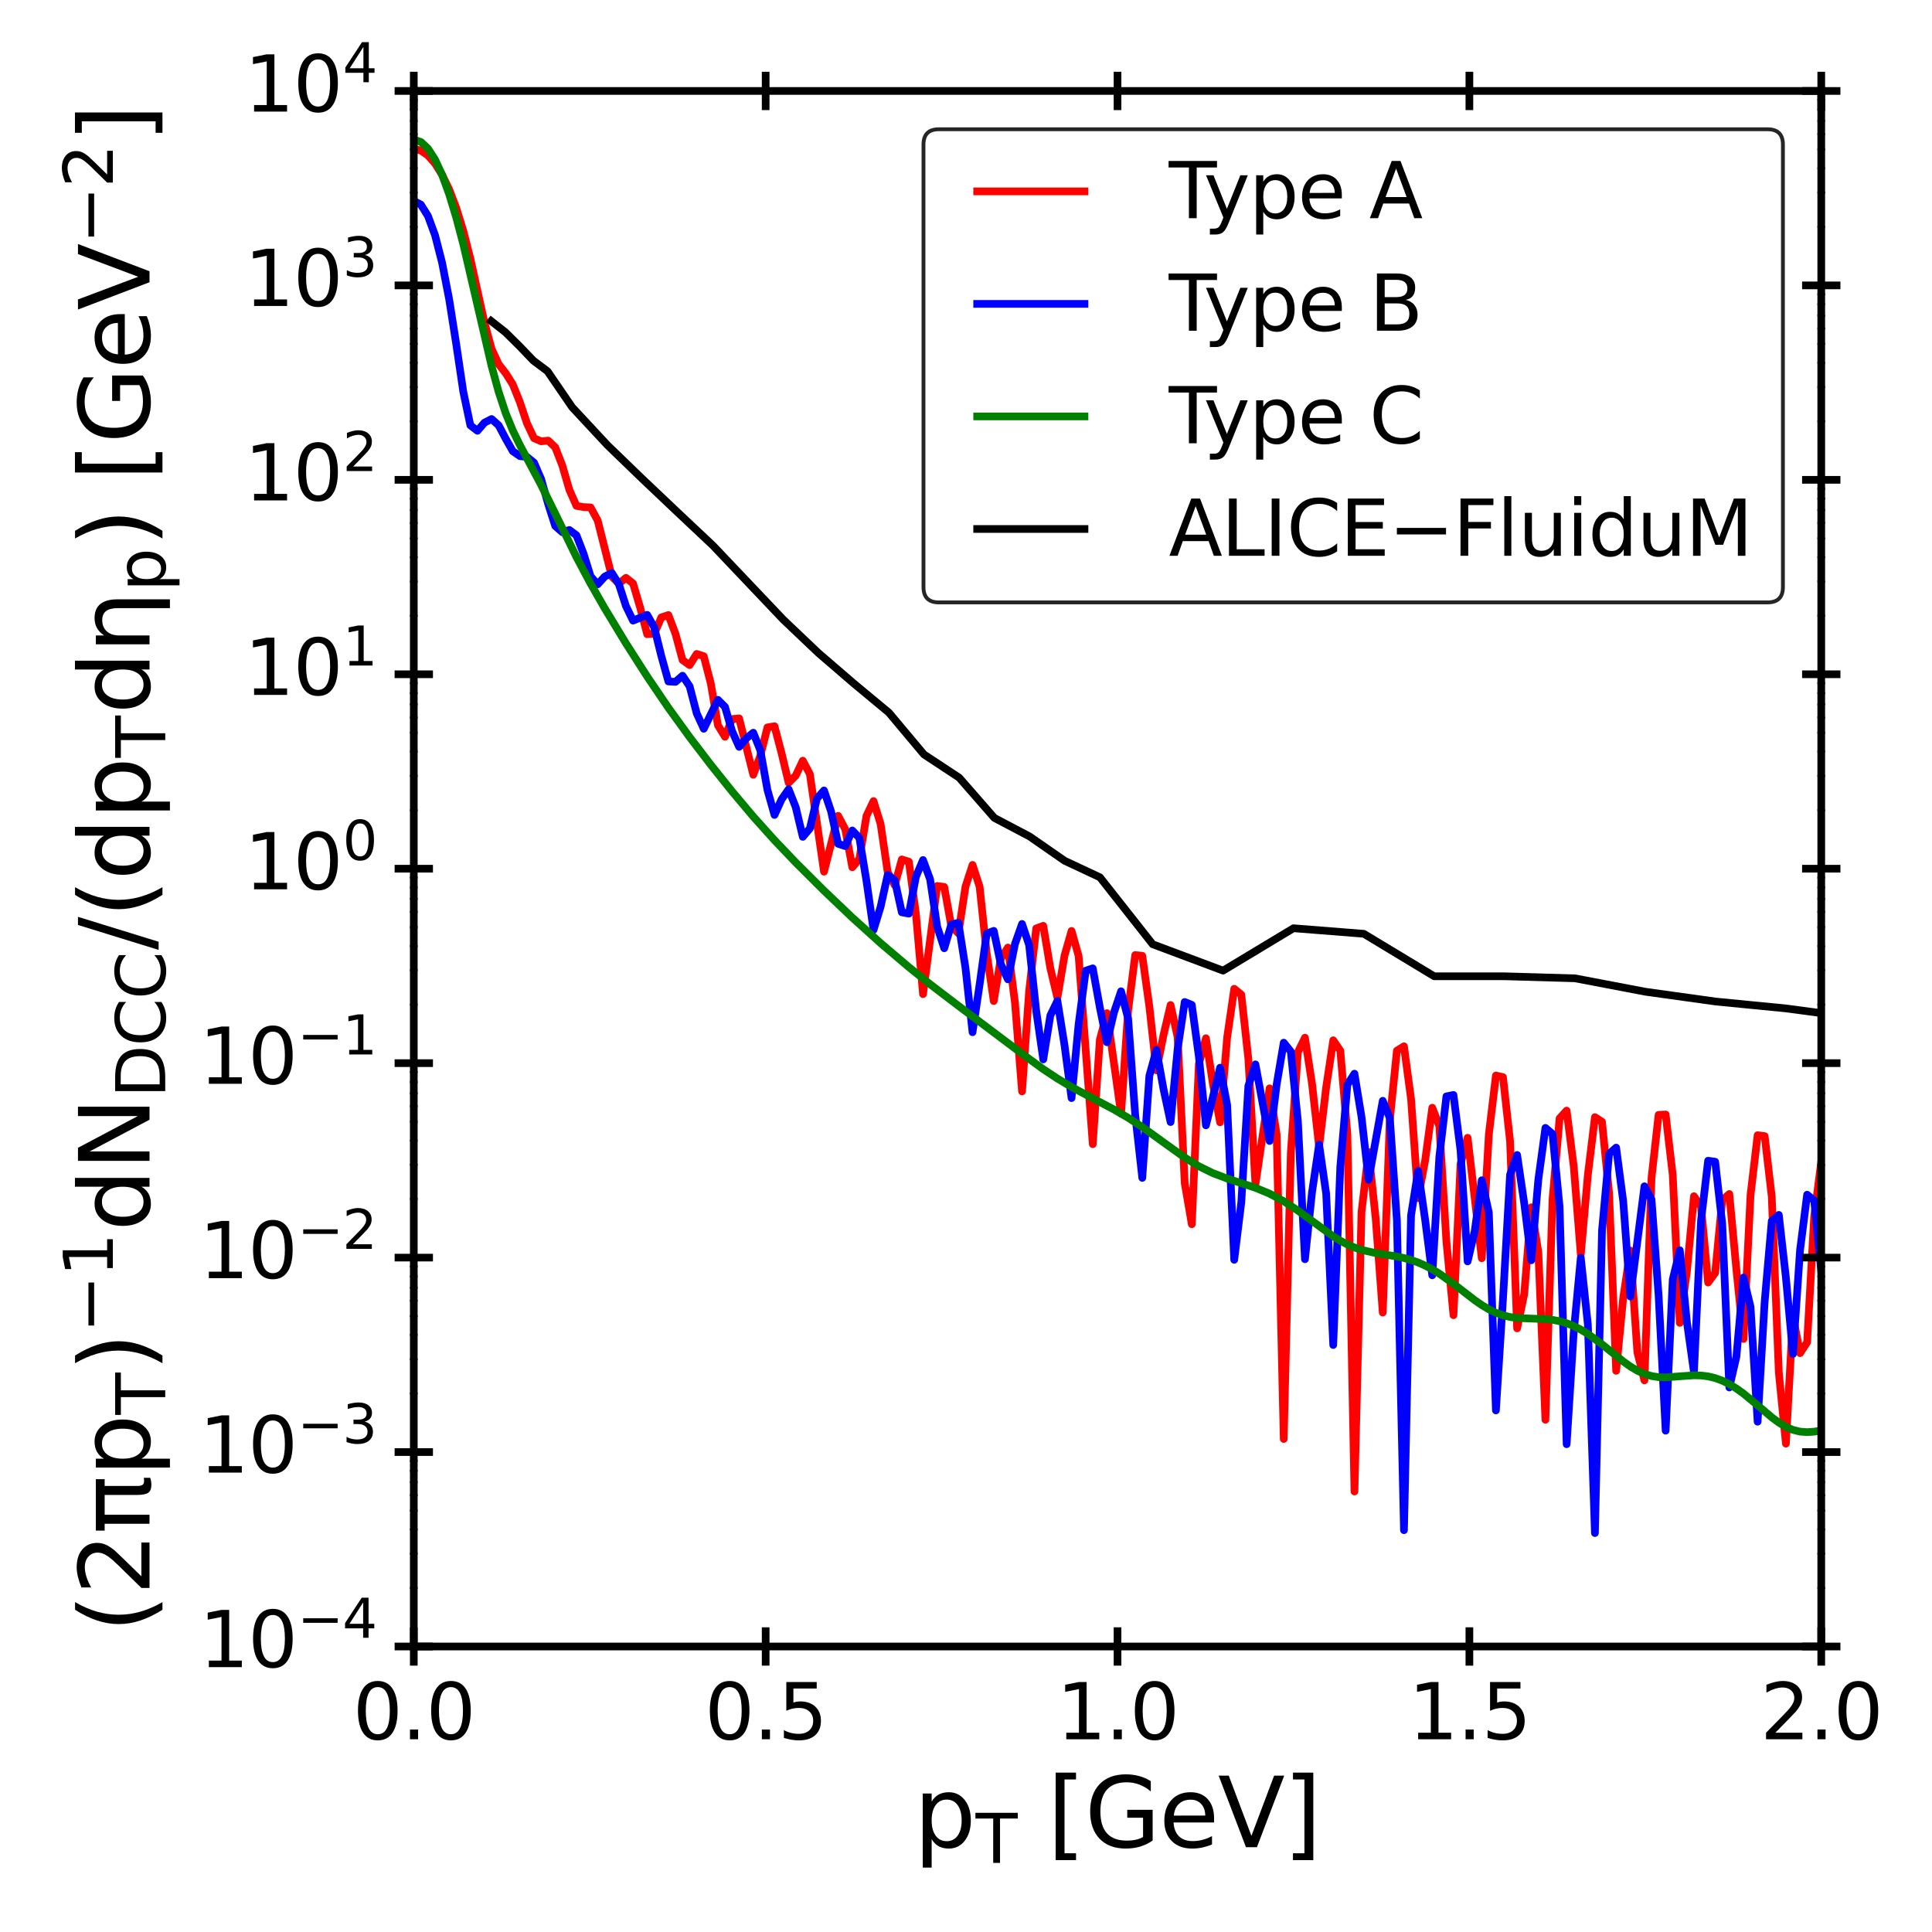 <?xml version="1.0" encoding="utf-8" standalone="no"?>
<!DOCTYPE svg PUBLIC "-//W3C//DTD SVG 1.1//EN"
  "http://www.w3.org/Graphics/SVG/1.1/DTD/svg11.dtd">
<svg xmlns:xlink="http://www.w3.org/1999/xlink" width="504pt" height="504pt" viewBox="0 0 504 504" xmlns="http://www.w3.org/2000/svg" version="1.1">
 <defs>
  <style type="text/css">*{stroke-linejoin: round; stroke-linecap: butt}</style>
 </defs>
 <g id="figure_1">
  <g id="patch_1">
   <path d="M 0 504 
L 504 504 
L 504 0 
L 0 0 
z
" style="fill: #ffffff"/>
  </g>
  <g id="axes_1">
   <g id="patch_2">
    <path d="M 107.945 429.52 
L 475.11 429.52 
L 475.11 23.724 
L 107.945 23.724 
z
" style="fill: #ffffff"/>
   </g>
   <g id="line2d_1">
    <path d="M 107.945 38.838 
L 109.79 39.265 
L 111.635 40.538 
L 113.48 42.641 
L 115.325 45.578 
L 117.17 49.4 
L 119.015 54.225 
L 120.86 60.214 
L 122.706 67.467 
L 126.396 84.211 
L 128.241 91.01 
L 130.086 95.014 
L 131.931 97.377 
L 133.776 100.297 
L 135.621 104.899 
L 137.466 110.412 
L 139.311 114.317 
L 141.156 115.121 
L 143.001 114.942 
L 144.846 116.692 
L 146.691 121.44 
L 148.536 127.795 
L 150.381 131.967 
L 152.226 132.282 
L 154.071 132.371 
L 155.916 135.775 
L 159.606 150.402 
L 161.451 152.234 
L 163.297 150.739 
L 165.142 152.207 
L 166.987 158.455 
L 168.832 165.444 
L 170.677 165.299 
L 172.522 161.051 
L 174.367 160.447 
L 176.212 165.335 
L 178.057 172.188 
L 179.902 173.509 
L 181.747 170.591 
L 183.592 171.186 
L 185.437 178.336 
L 187.282 189.185 
L 189.127 192.206 
L 190.972 187.584 
L 192.817 187.404 
L 196.507 202.112 
L 198.352 197.134 
L 200.198 189.754 
L 202.043 189.453 
L 203.888 196.494 
L 205.733 204.194 
L 207.578 202.329 
L 209.423 198.439 
L 211.268 201.93 
L 214.958 227.393 
L 218.648 212.826 
L 220.493 216.299 
L 222.338 226.244 
L 224.183 224.045 
L 226.028 212.855 
L 227.873 208.977 
L 229.718 214.935 
L 231.563 227.493 
L 233.408 230.901 
L 235.253 224.201 
L 237.099 224.784 
L 238.944 238.523 
L 240.789 259.327 
L 244.479 231.121 
L 246.324 231.375 
L 248.169 241.59 
L 250.014 243.443 
L 251.859 231.305 
L 253.704 225.628 
L 255.549 231.299 
L 257.394 248.638 
L 259.239 261.143 
L 261.084 250.048 
L 262.929 247.182 
L 264.774 261.585 
L 266.619 284.717 
L 268.464 258.56 
L 270.309 242.203 
L 272.154 241.515 
L 274 252.565 
L 275.845 260.29 
L 277.69 249.315 
L 279.535 242.85 
L 281.38 249.382 
L 285.07 298.47 
L 286.915 271.207 
L 288.76 264.297 
L 292.451 290.536 
L 294.296 263.527 
L 296.141 249.14 
L 297.986 249.338 
L 299.831 262.562 
L 301.676 279.218 
L 303.521 270.022 
L 305.366 262.173 
L 307.211 270.561 
L 309.056 308.643 
L 310.901 319.363 
L 312.746 277.56 
L 314.591 270.849 
L 316.436 282.928 
L 318.281 292.773 
L 320.126 270.609 
L 321.971 257.947 
L 323.816 259.462 
L 325.661 276.249 
L 327.506 308.956 
L 331.196 283.913 
L 333.041 295.984 
L 334.886 375.385 
L 336.731 300.827 
L 338.576 274.477 
L 340.421 270.705 
L 342.266 282.724 
L 344.111 299.119 
L 345.956 283.648 
L 347.801 271.373 
L 349.646 274.096 
L 351.491 295.844 
L 353.336 389.082 
L 355.181 316.146 
L 357.026 300.525 
L 358.871 317.818 
L 360.716 342.408 
L 362.561 292.109 
L 364.406 274.088 
L 366.253 272.942 
L 368.098 286.693 
L 369.943 312.576 
L 371.788 302.638 
L 373.633 288.971 
L 375.478 293.727 
L 377.323 323.896 
L 379.168 343.094 
L 381.013 303.606 
L 382.858 296.816 
L 386.548 328.242 
L 388.393 295.948 
L 390.238 280.567 
L 392.083 280.988 
L 393.928 297.715 
L 395.773 346.527 
L 397.618 337.609 
L 399.463 314.944 
L 401.308 326.65 
L 403.153 370.372 
L 404.998 312.985 
L 406.843 291.747 
L 408.688 289.725 
L 410.533 304.211 
L 412.378 327.278 
L 414.223 306.501 
L 416.068 291.427 
L 417.913 292.633 
L 419.758 311.174 
L 421.603 357.603 
L 423.448 338.544 
L 425.293 326.232 
L 427.138 352.765 
L 428.983 360.1 
L 430.828 307.28 
L 432.673 290.836 
L 434.518 290.738 
L 436.363 306.504 
L 438.208 345.099 
L 440.055 331.712 
L 441.9 312.055 
L 443.745 314.749 
L 445.59 334.58 
L 447.435 332.035 
L 449.28 313.077 
L 451.125 311.479 
L 452.97 331.203 
L 454.815 349.294 
L 456.66 311.723 
L 458.505 296.136 
L 460.35 296.374 
L 462.195 312.151 
L 464.04 358.029 
L 465.885 376.604 
L 467.73 343.412 
L 469.575 352.995 
L 471.42 350.18 
L 473.265 317.355 
L 475.11 303.051 
L 475.11 303.051 
" clip-path="url(#p1f38c77e65)" style="fill: none; stroke: #ff0000; stroke-width: 2; stroke-linecap: square"/>
   </g>
   <g id="line2d_2">
    <path d="M 107.945 52.407 
L 109.79 53.381 
L 111.635 56.328 
L 113.48 61.331 
L 115.325 68.526 
L 117.17 78.05 
L 119.015 89.76 
L 120.86 102.202 
L 122.706 110.963 
L 124.551 112.384 
L 126.396 110.247 
L 128.241 109.304 
L 130.086 110.963 
L 131.931 114.459 
L 133.776 117.705 
L 135.621 118.986 
L 137.466 119.192 
L 139.311 120.694 
L 141.156 124.948 
L 143.001 131.481 
L 144.846 137.218 
L 146.691 138.833 
L 148.536 138.255 
L 150.381 139.636 
L 152.226 144.418 
L 154.071 150.36 
L 155.916 152.435 
L 157.761 150.404 
L 159.606 149.464 
L 161.451 152.409 
L 163.297 158.121 
L 165.142 161.903 
L 168.832 160.395 
L 170.677 163.686 
L 172.522 171.143 
L 174.367 177.773 
L 176.212 177.873 
L 178.057 176.271 
L 179.902 179.039 
L 181.747 186.086 
L 183.592 190.116 
L 187.282 182.561 
L 189.127 184.404 
L 190.972 190.725 
L 192.817 194.834 
L 194.662 192.632 
L 196.507 191.138 
L 198.352 195.744 
L 200.198 206.046 
L 202.043 212.596 
L 203.888 208.538 
L 205.733 205.891 
L 207.578 210.567 
L 209.423 218.308 
L 211.268 216.137 
L 213.113 208.313 
L 214.958 206.204 
L 216.803 211.68 
L 218.648 220.119 
L 220.493 220.713 
L 222.338 216.646 
L 224.183 218.588 
L 226.028 229.759 
L 227.873 242.609 
L 229.718 236.576 
L 231.563 228.243 
L 233.408 229.634 
L 235.253 237.996 
L 237.099 238.341 
L 238.944 228.699 
L 240.789 224.351 
L 242.634 229.375 
L 244.479 241.722 
L 246.324 247.373 
L 248.169 241.186 
L 250.014 240.725 
L 251.859 252.479 
L 253.704 269.279 
L 255.549 256.821 
L 257.394 243.562 
L 259.239 242.833 
L 261.084 251.508 
L 262.929 255.485 
L 264.774 246.249 
L 266.619 241.026 
L 268.464 246.52 
L 270.309 263.639 
L 272.154 276.376 
L 274 264.907 
L 275.845 261.102 
L 277.69 272.6 
L 279.535 286.462 
L 281.38 267.157 
L 283.225 253.23 
L 285.07 252.61 
L 286.915 262.801 
L 288.76 271.886 
L 290.605 264.115 
L 292.451 258.59 
L 294.296 265.721 
L 296.141 290.834 
L 297.986 307.28 
L 299.831 280.639 
L 301.676 273.908 
L 303.521 284.095 
L 305.366 292.714 
L 307.211 273.66 
L 309.056 261.382 
L 310.901 262.139 
L 312.746 275.598 
L 314.591 293.572 
L 318.281 278.529 
L 320.126 288.223 
L 321.971 328.647 
L 323.816 313.667 
L 325.661 283.273 
L 327.506 277.657 
L 331.196 297.652 
L 333.041 282.902 
L 334.886 272 
L 336.731 274.303 
L 338.576 292.407 
L 340.421 328.495 
L 342.266 311.02 
L 344.111 298.566 
L 345.956 311.372 
L 347.801 350.874 
L 349.646 304.335 
L 351.491 282.956 
L 353.336 280.087 
L 355.181 291.384 
L 357.026 307.77 
L 360.716 287.159 
L 362.561 291.645 
L 364.406 318.33 
L 366.253 399.178 
L 368.098 317.049 
L 369.943 305.453 
L 371.788 318.304 
L 373.633 332.686 
L 375.478 301.798 
L 377.323 286.008 
L 379.168 285.641 
L 381.013 300.126 
L 382.858 329.064 
L 384.703 321.166 
L 386.548 307.892 
L 388.393 316.33 
L 390.238 367.936 
L 392.083 338.861 
L 393.928 306.417 
L 395.773 301.297 
L 397.618 313.862 
L 399.463 328.768 
L 401.308 307.682 
L 403.153 294.231 
L 404.998 295.814 
L 406.843 314.734 
L 408.688 376.75 
L 410.533 347.552 
L 412.378 328.102 
L 414.223 345.507 
L 416.068 399.929 
L 417.913 321.017 
L 419.758 301.013 
L 421.603 299.376 
L 423.448 313.353 
L 425.293 338.219 
L 428.983 309.465 
L 430.828 312.888 
L 432.673 337.877 
L 434.518 373.221 
L 436.363 333.788 
L 438.208 326.152 
L 440.055 344.846 
L 441.9 357.975 
L 443.745 318.458 
L 445.59 302.801 
L 447.435 303.059 
L 449.28 319.204 
L 451.125 361.953 
L 452.97 353.937 
L 454.815 333.275 
L 456.66 340.905 
L 458.505 370.882 
L 460.35 339.526 
L 462.195 318.523 
L 464.04 316.929 
L 465.885 333.258 
L 467.73 353.211 
L 469.575 326.139 
L 471.42 311.659 
L 473.265 313.176 
L 475.11 331.706 
L 475.11 331.706 
" clip-path="url(#p1f38c77e65)" style="fill: none; stroke: #0000ff; stroke-width: 2; stroke-linecap: square"/>
   </g>
   <g id="line2d_3">
    <path d="M 107.945 36.446 
L 109.79 37.022 
L 111.635 38.748 
L 113.48 41.611 
L 115.325 45.591 
L 117.17 50.649 
L 119.015 56.723 
L 120.86 63.706 
L 124.551 79.586 
L 128.241 95.499 
L 130.086 102.253 
L 131.931 107.816 
L 133.776 112.313 
L 135.621 116.098 
L 141.156 126.5 
L 144.846 133.981 
L 150.381 145.322 
L 154.071 152.253 
L 157.761 158.699 
L 163.297 167.832 
L 168.832 176.485 
L 174.367 184.643 
L 179.902 192.285 
L 185.437 199.523 
L 190.972 206.446 
L 196.507 213.025 
L 202.043 219.186 
L 207.578 224.988 
L 214.958 232.345 
L 222.338 239.374 
L 229.718 246.031 
L 237.099 252.302 
L 242.634 256.753 
L 250.014 262.38 
L 266.619 274.878 
L 272.154 278.917 
L 275.845 281.363 
L 279.535 283.57 
L 285.07 286.519 
L 290.605 289.439 
L 294.296 291.591 
L 297.986 294.002 
L 303.521 298 
L 309.056 301.974 
L 312.746 304.242 
L 316.436 306.05 
L 320.126 307.443 
L 327.506 309.857 
L 331.196 311.393 
L 334.886 313.37 
L 338.576 315.802 
L 347.801 322.539 
L 349.646 323.67 
L 351.491 324.641 
L 353.336 325.435 
L 355.181 326.059 
L 358.871 326.892 
L 364.406 327.78 
L 366.253 328.179 
L 368.098 328.693 
L 369.943 329.344 
L 371.788 330.155 
L 373.633 331.129 
L 375.478 332.26 
L 379.168 334.901 
L 384.703 339.179 
L 386.548 340.456 
L 388.393 341.559 
L 390.238 342.456 
L 392.083 343.122 
L 393.928 343.568 
L 395.773 343.82 
L 399.463 343.977 
L 403.153 344.105 
L 404.998 344.309 
L 406.843 344.663 
L 408.688 345.196 
L 410.533 345.924 
L 412.378 346.852 
L 414.223 347.973 
L 417.913 350.687 
L 423.448 355.155 
L 425.293 356.466 
L 427.138 357.568 
L 428.983 358.41 
L 430.828 358.968 
L 432.673 359.253 
L 434.518 359.313 
L 438.208 359.035 
L 441.9 358.778 
L 443.745 358.824 
L 445.59 359.053 
L 447.435 359.496 
L 449.28 360.169 
L 451.125 361.079 
L 452.97 362.213 
L 454.815 363.537 
L 458.505 366.6 
L 462.195 369.737 
L 464.04 371.105 
L 465.885 372.22 
L 467.73 373.014 
L 469.575 373.468 
L 471.42 373.601 
L 473.265 373.475 
L 475.11 373.177 
L 475.11 373.177 
" clip-path="url(#p1f38c77e65)" style="fill: none; stroke: #008000; stroke-width: 2; stroke-linecap: square"/>
   </g>
   <g id="line2d_4">
    <path d="M 128.139 83.758 
L 131.811 86.638 
L 135.482 90.264 
L 139.154 94.089 
L 142.826 96.839 
L 149.251 106.221 
L 158.43 116.096 
L 167.609 124.962 
L 176.789 133.66 
L 185.968 142.299 
L 195.147 151.966 
L 204.326 161.63 
L 213.505 170.351 
L 222.684 178.259 
L 231.863 185.881 
L 241.042 196.817 
L 250.222 202.87 
L 259.401 213.371 
L 268.58 218.204 
L 277.759 224.568 
L 286.938 228.861 
L 300.707 246.333 
L 319.065 253.208 
L 337.423 242.151 
L 355.781 243.599 
L 374.14 254.684 
L 392.498 254.683 
L 410.856 255.21 
L 429.214 258.712 
L 447.573 261.27 
L 465.931 263.069 
L 484.289 265.514 
L 502.647 267.36 
L 505 267.825 
" clip-path="url(#p1f38c77e65)" style="fill: none; stroke: #000000; stroke-width: 2; stroke-linecap: square"/>
   </g>
   <g id="patch_3">
    <path d="M 107.945 429.52 
L 107.945 23.724 
" style="fill: none; stroke: #000000; stroke-width: 2; stroke-linejoin: miter; stroke-linecap: square"/>
   </g>
   <g id="patch_4">
    <path d="M 475.11 429.52 
L 475.11 23.724 
" style="fill: none; stroke: #000000; stroke-width: 2; stroke-linejoin: miter; stroke-linecap: square"/>
   </g>
   <g id="patch_5">
    <path d="M 107.945 429.52 
L 475.11 429.52 
" style="fill: none; stroke: #000000; stroke-width: 2; stroke-linejoin: miter; stroke-linecap: square"/>
   </g>
   <g id="patch_6">
    <path d="M 107.945 23.724 
L 475.11 23.724 
" style="fill: none; stroke: #000000; stroke-width: 2; stroke-linejoin: miter; stroke-linecap: square"/>
   </g>
   <g id="matplotlib.axis_1">
    <g id="xtick_1">
     <g id="line2d_5">
      <defs>
       <path id="m54bf423228" d="M 0 5 
L 0 -5 
" style="stroke: #000000; stroke-width: 2"/>
      </defs>
      <g>
       <use xlink:href="#m54bf423228" x="107.945" y="429.52" style="stroke: #000000; stroke-width: 2"/>
      </g>
     </g>
     <g id="line2d_6">
      <g>
       <use xlink:href="#m54bf423228" x="107.945" y="23.724" style="stroke: #000000; stroke-width: 2"/>
      </g>
     </g>
     <g id="text_1">
      <!-- 0.0 -->
      <g transform="translate(92.042 453.717) scale(0.2 -0.2)">
       <defs>
        <path id="DejaVuSans-30" d="M 2034 4250 
Q 1547 4250 1301 3770 
Q 1056 3291 1056 2328 
Q 1056 1369 1301 889 
Q 1547 409 2034 409 
Q 2525 409 2770 889 
Q 3016 1369 3016 2328 
Q 3016 3291 2770 3770 
Q 2525 4250 2034 4250 
z
M 2034 4750 
Q 2819 4750 3233 4129 
Q 3647 3509 3647 2328 
Q 3647 1150 3233 529 
Q 2819 -91 2034 -91 
Q 1250 -91 836 529 
Q 422 1150 422 2328 
Q 422 3509 836 4129 
Q 1250 4750 2034 4750 
z
" transform="scale(0.016)"/>
        <path id="DejaVuSans-2e" d="M 684 794 
L 1344 794 
L 1344 0 
L 684 0 
L 684 794 
z
" transform="scale(0.016)"/>
       </defs>
       <use xlink:href="#DejaVuSans-30"/>
       <use xlink:href="#DejaVuSans-2e" x="63.623"/>
       <use xlink:href="#DejaVuSans-30" x="95.41"/>
      </g>
     </g>
    </g>
    <g id="xtick_2">
     <g id="line2d_7">
      <g>
       <use xlink:href="#m54bf423228" x="199.736" y="429.52" style="stroke: #000000; stroke-width: 2"/>
      </g>
     </g>
     <g id="line2d_8">
      <g>
       <use xlink:href="#m54bf423228" x="199.736" y="23.724" style="stroke: #000000; stroke-width: 2"/>
      </g>
     </g>
     <g id="text_2">
      <!-- 0.5 -->
      <g transform="translate(183.833 453.717) scale(0.2 -0.2)">
       <defs>
        <path id="DejaVuSans-35" d="M 691 4666 
L 3169 4666 
L 3169 4134 
L 1269 4134 
L 1269 2991 
Q 1406 3038 1543 3061 
Q 1681 3084 1819 3084 
Q 2600 3084 3056 2656 
Q 3513 2228 3513 1497 
Q 3513 744 3044 326 
Q 2575 -91 1722 -91 
Q 1428 -91 1123 -41 
Q 819 9 494 109 
L 494 744 
Q 775 591 1075 516 
Q 1375 441 1709 441 
Q 2250 441 2565 725 
Q 2881 1009 2881 1497 
Q 2881 1984 2565 2268 
Q 2250 2553 1709 2553 
Q 1456 2553 1204 2497 
Q 953 2441 691 2322 
L 691 4666 
z
" transform="scale(0.016)"/>
       </defs>
       <use xlink:href="#DejaVuSans-30"/>
       <use xlink:href="#DejaVuSans-2e" x="63.623"/>
       <use xlink:href="#DejaVuSans-35" x="95.41"/>
      </g>
     </g>
    </g>
    <g id="xtick_3">
     <g id="line2d_9">
      <g>
       <use xlink:href="#m54bf423228" x="291.528" y="429.52" style="stroke: #000000; stroke-width: 2"/>
      </g>
     </g>
     <g id="line2d_10">
      <g>
       <use xlink:href="#m54bf423228" x="291.528" y="23.724" style="stroke: #000000; stroke-width: 2"/>
      </g>
     </g>
     <g id="text_3">
      <!-- 1.0 -->
      <g transform="translate(275.624 453.717) scale(0.2 -0.2)">
       <defs>
        <path id="DejaVuSans-31" d="M 794 531 
L 1825 531 
L 1825 4091 
L 703 3866 
L 703 4441 
L 1819 4666 
L 2450 4666 
L 2450 531 
L 3481 531 
L 3481 0 
L 794 0 
L 794 531 
z
" transform="scale(0.016)"/>
       </defs>
       <use xlink:href="#DejaVuSans-31"/>
       <use xlink:href="#DejaVuSans-2e" x="63.623"/>
       <use xlink:href="#DejaVuSans-30" x="95.41"/>
      </g>
     </g>
    </g>
    <g id="xtick_4">
     <g id="line2d_11">
      <g>
       <use xlink:href="#m54bf423228" x="383.319" y="429.52" style="stroke: #000000; stroke-width: 2"/>
      </g>
     </g>
     <g id="line2d_12">
      <g>
       <use xlink:href="#m54bf423228" x="383.319" y="23.724" style="stroke: #000000; stroke-width: 2"/>
      </g>
     </g>
     <g id="text_4">
      <!-- 1.5 -->
      <g transform="translate(367.416 453.717) scale(0.2 -0.2)">
       <use xlink:href="#DejaVuSans-31"/>
       <use xlink:href="#DejaVuSans-2e" x="63.623"/>
       <use xlink:href="#DejaVuSans-35" x="95.41"/>
      </g>
     </g>
    </g>
    <g id="xtick_5">
     <g id="line2d_13">
      <g>
       <use xlink:href="#m54bf423228" x="475.11" y="429.52" style="stroke: #000000; stroke-width: 2"/>
      </g>
     </g>
     <g id="line2d_14">
      <g>
       <use xlink:href="#m54bf423228" x="475.11" y="23.724" style="stroke: #000000; stroke-width: 2"/>
      </g>
     </g>
     <g id="text_5">
      <!-- 2.0 -->
      <g transform="translate(459.207 453.717) scale(0.2 -0.2)">
       <defs>
        <path id="DejaVuSans-32" d="M 1228 531 
L 3431 531 
L 3431 0 
L 469 0 
L 469 531 
Q 828 903 1448 1529 
Q 2069 2156 2228 2338 
Q 2531 2678 2651 2914 
Q 2772 3150 2772 3378 
Q 2772 3750 2511 3984 
Q 2250 4219 1831 4219 
Q 1534 4219 1204 4116 
Q 875 4013 500 3803 
L 500 4441 
Q 881 4594 1212 4672 
Q 1544 4750 1819 4750 
Q 2544 4750 2975 4387 
Q 3406 4025 3406 3419 
Q 3406 3131 3298 2873 
Q 3191 2616 2906 2266 
Q 2828 2175 2409 1742 
Q 1991 1309 1228 531 
z
" transform="scale(0.016)"/>
       </defs>
       <use xlink:href="#DejaVuSans-32"/>
       <use xlink:href="#DejaVuSans-2e" x="63.623"/>
       <use xlink:href="#DejaVuSans-30" x="95.41"/>
      </g>
     </g>
    </g>
    <g id="text_6">
     <!-- $p_T\ [GeV]$ -->
     <g transform="translate(238.403 481.876) scale(0.25 -0.25)">
      <defs>
       <path id="DejaVuSans-70" d="M 1159 525 
L 1159 -1331 
L 581 -1331 
L 581 3500 
L 1159 3500 
L 1159 2969 
Q 1341 3281 1617 3432 
Q 1894 3584 2278 3584 
Q 2916 3584 3314 3078 
Q 3713 2572 3713 1747 
Q 3713 922 3314 415 
Q 2916 -91 2278 -91 
Q 1894 -91 1617 61 
Q 1341 213 1159 525 
z
M 3116 1747 
Q 3116 2381 2855 2742 
Q 2594 3103 2138 3103 
Q 1681 3103 1420 2742 
Q 1159 2381 1159 1747 
Q 1159 1113 1420 752 
Q 1681 391 2138 391 
Q 2594 391 2855 752 
Q 3116 1113 3116 1747 
z
" transform="scale(0.016)"/>
       <path id="DejaVuSans-54" d="M -19 4666 
L 3928 4666 
L 3928 4134 
L 2272 4134 
L 2272 0 
L 1638 0 
L 1638 4134 
L -19 4134 
L -19 4666 
z
" transform="scale(0.016)"/>
       <path id="DejaVuSans-5b" d="M 550 4863 
L 1875 4863 
L 1875 4416 
L 1125 4416 
L 1125 -397 
L 1875 -397 
L 1875 -844 
L 550 -844 
L 550 4863 
z
" transform="scale(0.016)"/>
       <path id="DejaVuSans-47" d="M 3809 666 
L 3809 1919 
L 2778 1919 
L 2778 2438 
L 4434 2438 
L 4434 434 
Q 4069 175 3628 42 
Q 3188 -91 2688 -91 
Q 1594 -91 976 548 
Q 359 1188 359 2328 
Q 359 3472 976 4111 
Q 1594 4750 2688 4750 
Q 3144 4750 3555 4637 
Q 3966 4525 4313 4306 
L 4313 3634 
Q 3963 3931 3569 4081 
Q 3175 4231 2741 4231 
Q 1884 4231 1454 3753 
Q 1025 3275 1025 2328 
Q 1025 1384 1454 906 
Q 1884 428 2741 428 
Q 3075 428 3337 486 
Q 3600 544 3809 666 
z
" transform="scale(0.016)"/>
       <path id="DejaVuSans-65" d="M 3597 1894 
L 3597 1613 
L 953 1613 
Q 991 1019 1311 708 
Q 1631 397 2203 397 
Q 2534 397 2845 478 
Q 3156 559 3463 722 
L 3463 178 
Q 3153 47 2828 -22 
Q 2503 -91 2169 -91 
Q 1331 -91 842 396 
Q 353 884 353 1716 
Q 353 2575 817 3079 
Q 1281 3584 2069 3584 
Q 2775 3584 3186 3129 
Q 3597 2675 3597 1894 
z
M 3022 2063 
Q 3016 2534 2758 2815 
Q 2500 3097 2075 3097 
Q 1594 3097 1305 2825 
Q 1016 2553 972 2059 
L 3022 2063 
z
" transform="scale(0.016)"/>
       <path id="DejaVuSans-56" d="M 1831 0 
L 50 4666 
L 709 4666 
L 2188 738 
L 3669 4666 
L 4325 4666 
L 2547 0 
L 1831 0 
z
" transform="scale(0.016)"/>
       <path id="DejaVuSans-5d" d="M 1947 4863 
L 1947 -844 
L 622 -844 
L 622 -397 
L 1369 -397 
L 1369 4416 
L 622 4416 
L 622 4863 
L 1947 4863 
z
" transform="scale(0.016)"/>
      </defs>
      <use xlink:href="#DejaVuSans-70" transform="translate(0 0.016)"/>
      <use xlink:href="#DejaVuSans-54" transform="translate(64.434 -16.391) scale(0.7)"/>
      <use xlink:href="#DejaVuSans-5b" transform="translate(139.191 0.016)"/>
      <use xlink:href="#DejaVuSans-47" transform="translate(178.204 0.016)"/>
      <use xlink:href="#DejaVuSans-65" transform="translate(255.695 0.016)"/>
      <use xlink:href="#DejaVuSans-56" transform="translate(317.218 0.016)"/>
      <use xlink:href="#DejaVuSans-5d" transform="translate(385.626 0.016)"/>
     </g>
    </g>
   </g>
   <g id="matplotlib.axis_2">
    <g id="ytick_1">
     <g id="line2d_15">
      <defs>
       <path id="mcbca88ef94" d="M 5 0 
L -5 -0 
" style="stroke: #000000; stroke-width: 2"/>
      </defs>
      <g>
       <use xlink:href="#mcbca88ef94" x="107.945" y="429.52" style="stroke: #000000; stroke-width: 2"/>
      </g>
     </g>
     <g id="line2d_16">
      <g>
       <use xlink:href="#mcbca88ef94" x="475.11" y="429.52" style="stroke: #000000; stroke-width: 2"/>
      </g>
     </g>
     <g id="text_7">
      <!-- $\mathdefault{10^{-4}}$ -->
      <g transform="translate(51.945 435.039) scale(0.2 -0.2)">
       <defs>
        <path id="DejaVuSans-2212" d="M 678 2272 
L 4684 2272 
L 4684 1741 
L 678 1741 
L 678 2272 
z
" transform="scale(0.016)"/>
        <path id="DejaVuSans-34" d="M 2419 4116 
L 825 1625 
L 2419 1625 
L 2419 4116 
z
M 2253 4666 
L 3047 4666 
L 3047 1625 
L 3713 1625 
L 3713 1100 
L 3047 1100 
L 3047 0 
L 2419 0 
L 2419 1100 
L 313 1100 
L 313 1709 
L 2253 4666 
z
" transform="scale(0.016)"/>
       </defs>
       <use xlink:href="#DejaVuSans-31" transform="translate(0 0.684)"/>
       <use xlink:href="#DejaVuSans-30" transform="translate(63.623 0.684)"/>
       <use xlink:href="#DejaVuSans-2212" transform="translate(128.203 38.966) scale(0.7)"/>
       <use xlink:href="#DejaVuSans-34" transform="translate(186.855 38.966) scale(0.7)"/>
      </g>
     </g>
    </g>
    <g id="ytick_2">
     <g id="line2d_17">
      <g>
       <use xlink:href="#mcbca88ef94" x="107.945" y="378.796" style="stroke: #000000; stroke-width: 2"/>
      </g>
     </g>
     <g id="line2d_18">
      <g>
       <use xlink:href="#mcbca88ef94" x="475.11" y="378.796" style="stroke: #000000; stroke-width: 2"/>
      </g>
     </g>
     <g id="text_8">
      <!-- $\mathdefault{10^{-3}}$ -->
      <g transform="translate(51.945 384.314) scale(0.2 -0.2)">
       <defs>
        <path id="DejaVuSans-33" d="M 2597 2516 
Q 3050 2419 3304 2112 
Q 3559 1806 3559 1356 
Q 3559 666 3084 287 
Q 2609 -91 1734 -91 
Q 1441 -91 1130 -33 
Q 819 25 488 141 
L 488 750 
Q 750 597 1062 519 
Q 1375 441 1716 441 
Q 2309 441 2620 675 
Q 2931 909 2931 1356 
Q 2931 1769 2642 2001 
Q 2353 2234 1838 2234 
L 1294 2234 
L 1294 2753 
L 1863 2753 
Q 2328 2753 2575 2939 
Q 2822 3125 2822 3475 
Q 2822 3834 2567 4026 
Q 2313 4219 1838 4219 
Q 1578 4219 1281 4162 
Q 984 4106 628 3988 
L 628 4550 
Q 988 4650 1302 4700 
Q 1616 4750 1894 4750 
Q 2613 4750 3031 4423 
Q 3450 4097 3450 3541 
Q 3450 3153 3228 2886 
Q 3006 2619 2597 2516 
z
" transform="scale(0.016)"/>
       </defs>
       <use xlink:href="#DejaVuSans-31" transform="translate(0 0.766)"/>
       <use xlink:href="#DejaVuSans-30" transform="translate(63.623 0.766)"/>
       <use xlink:href="#DejaVuSans-2212" transform="translate(128.203 39.047) scale(0.7)"/>
       <use xlink:href="#DejaVuSans-33" transform="translate(186.855 39.047) scale(0.7)"/>
      </g>
     </g>
    </g>
    <g id="ytick_3">
     <g id="line2d_19">
      <g>
       <use xlink:href="#mcbca88ef94" x="107.945" y="328.071" style="stroke: #000000; stroke-width: 2"/>
      </g>
     </g>
     <g id="line2d_20">
      <g>
       <use xlink:href="#mcbca88ef94" x="475.11" y="328.071" style="stroke: #000000; stroke-width: 2"/>
      </g>
     </g>
     <g id="text_9">
      <!-- $\mathdefault{10^{-2}}$ -->
      <g transform="translate(51.945 333.59) scale(0.2 -0.2)">
       <use xlink:href="#DejaVuSans-31" transform="translate(0 0.766)"/>
       <use xlink:href="#DejaVuSans-30" transform="translate(63.623 0.766)"/>
       <use xlink:href="#DejaVuSans-2212" transform="translate(128.203 39.047) scale(0.7)"/>
       <use xlink:href="#DejaVuSans-32" transform="translate(186.855 39.047) scale(0.7)"/>
      </g>
     </g>
    </g>
    <g id="ytick_4">
     <g id="line2d_21">
      <g>
       <use xlink:href="#mcbca88ef94" x="107.945" y="277.346" style="stroke: #000000; stroke-width: 2"/>
      </g>
     </g>
     <g id="line2d_22">
      <g>
       <use xlink:href="#mcbca88ef94" x="475.11" y="277.346" style="stroke: #000000; stroke-width: 2"/>
      </g>
     </g>
     <g id="text_10">
      <!-- $\mathdefault{10^{-1}}$ -->
      <g transform="translate(51.945 282.865) scale(0.2 -0.2)">
       <use xlink:href="#DejaVuSans-31" transform="translate(0 0.684)"/>
       <use xlink:href="#DejaVuSans-30" transform="translate(63.623 0.684)"/>
       <use xlink:href="#DejaVuSans-2212" transform="translate(128.203 38.966) scale(0.7)"/>
       <use xlink:href="#DejaVuSans-31" transform="translate(186.855 38.966) scale(0.7)"/>
      </g>
     </g>
    </g>
    <g id="ytick_5">
     <g id="line2d_23">
      <g>
       <use xlink:href="#mcbca88ef94" x="107.945" y="226.622" style="stroke: #000000; stroke-width: 2"/>
      </g>
     </g>
     <g id="line2d_24">
      <g>
       <use xlink:href="#mcbca88ef94" x="475.11" y="226.622" style="stroke: #000000; stroke-width: 2"/>
      </g>
     </g>
     <g id="text_11">
      <!-- $\mathdefault{10^{0}}$ -->
      <g transform="translate(63.745 232.141) scale(0.2 -0.2)">
       <use xlink:href="#DejaVuSans-31" transform="translate(0 0.766)"/>
       <use xlink:href="#DejaVuSans-30" transform="translate(63.623 0.766)"/>
       <use xlink:href="#DejaVuSans-30" transform="translate(128.203 39.047) scale(0.7)"/>
      </g>
     </g>
    </g>
    <g id="ytick_6">
     <g id="line2d_25">
      <g>
       <use xlink:href="#mcbca88ef94" x="107.945" y="175.898" style="stroke: #000000; stroke-width: 2"/>
      </g>
     </g>
     <g id="line2d_26">
      <g>
       <use xlink:href="#mcbca88ef94" x="475.11" y="175.898" style="stroke: #000000; stroke-width: 2"/>
      </g>
     </g>
     <g id="text_12">
      <!-- $\mathdefault{10^{1}}$ -->
      <g transform="translate(63.745 181.416) scale(0.2 -0.2)">
       <use xlink:href="#DejaVuSans-31" transform="translate(0 0.684)"/>
       <use xlink:href="#DejaVuSans-30" transform="translate(63.623 0.684)"/>
       <use xlink:href="#DejaVuSans-31" transform="translate(128.203 38.966) scale(0.7)"/>
      </g>
     </g>
    </g>
    <g id="ytick_7">
     <g id="line2d_27">
      <g>
       <use xlink:href="#mcbca88ef94" x="107.945" y="125.173" style="stroke: #000000; stroke-width: 2"/>
      </g>
     </g>
     <g id="line2d_28">
      <g>
       <use xlink:href="#mcbca88ef94" x="475.11" y="125.173" style="stroke: #000000; stroke-width: 2"/>
      </g>
     </g>
     <g id="text_13">
      <!-- $\mathdefault{10^{2}}$ -->
      <g transform="translate(63.745 130.692) scale(0.2 -0.2)">
       <use xlink:href="#DejaVuSans-31" transform="translate(0 0.766)"/>
       <use xlink:href="#DejaVuSans-30" transform="translate(63.623 0.766)"/>
       <use xlink:href="#DejaVuSans-32" transform="translate(128.203 39.047) scale(0.7)"/>
      </g>
     </g>
    </g>
    <g id="ytick_8">
     <g id="line2d_29">
      <g>
       <use xlink:href="#mcbca88ef94" x="107.945" y="74.448" style="stroke: #000000; stroke-width: 2"/>
      </g>
     </g>
     <g id="line2d_30">
      <g>
       <use xlink:href="#mcbca88ef94" x="475.11" y="74.448" style="stroke: #000000; stroke-width: 2"/>
      </g>
     </g>
     <g id="text_14">
      <!-- $\mathdefault{10^{3}}$ -->
      <g transform="translate(63.745 79.967) scale(0.2 -0.2)">
       <use xlink:href="#DejaVuSans-31" transform="translate(0 0.766)"/>
       <use xlink:href="#DejaVuSans-30" transform="translate(63.623 0.766)"/>
       <use xlink:href="#DejaVuSans-33" transform="translate(128.203 39.047) scale(0.7)"/>
      </g>
     </g>
    </g>
    <g id="ytick_9">
     <g id="line2d_31">
      <g>
       <use xlink:href="#mcbca88ef94" x="107.945" y="23.724" style="stroke: #000000; stroke-width: 2"/>
      </g>
     </g>
     <g id="line2d_32">
      <g>
       <use xlink:href="#mcbca88ef94" x="475.11" y="23.724" style="stroke: #000000; stroke-width: 2"/>
      </g>
     </g>
     <g id="text_15">
      <!-- $\mathdefault{10^{4}}$ -->
      <g transform="translate(63.745 29.243) scale(0.2 -0.2)">
       <use xlink:href="#DejaVuSans-31" transform="translate(0 0.684)"/>
       <use xlink:href="#DejaVuSans-30" transform="translate(63.623 0.684)"/>
       <use xlink:href="#DejaVuSans-34" transform="translate(128.203 38.966) scale(0.7)"/>
      </g>
     </g>
    </g>
    <g id="ytick_10">
     <g id="line2d_33">
      <defs>
       <path id="m351d9734aa" d="M 1 0 
L -1 -0 
" style="stroke: #000000; stroke-width: 0.5"/>
      </defs>
      <g>
       <use xlink:href="#m351d9734aa" x="107.945" y="414.25" style="stroke: #000000; stroke-width: 0.5"/>
      </g>
     </g>
     <g id="line2d_34">
      <g>
       <use xlink:href="#m351d9734aa" x="475.11" y="414.25" style="stroke: #000000; stroke-width: 0.5"/>
      </g>
     </g>
    </g>
    <g id="ytick_11">
     <g id="line2d_35">
      <g>
       <use xlink:href="#m351d9734aa" x="107.945" y="405.318" style="stroke: #000000; stroke-width: 0.5"/>
      </g>
     </g>
     <g id="line2d_36">
      <g>
       <use xlink:href="#m351d9734aa" x="475.11" y="405.318" style="stroke: #000000; stroke-width: 0.5"/>
      </g>
     </g>
    </g>
    <g id="ytick_12">
     <g id="line2d_37">
      <g>
       <use xlink:href="#m351d9734aa" x="107.945" y="398.981" style="stroke: #000000; stroke-width: 0.5"/>
      </g>
     </g>
     <g id="line2d_38">
      <g>
       <use xlink:href="#m351d9734aa" x="475.11" y="398.981" style="stroke: #000000; stroke-width: 0.5"/>
      </g>
     </g>
    </g>
    <g id="ytick_13">
     <g id="line2d_39">
      <g>
       <use xlink:href="#m351d9734aa" x="107.945" y="394.065" style="stroke: #000000; stroke-width: 0.5"/>
      </g>
     </g>
     <g id="line2d_40">
      <g>
       <use xlink:href="#m351d9734aa" x="475.11" y="394.065" style="stroke: #000000; stroke-width: 0.5"/>
      </g>
     </g>
    </g>
    <g id="ytick_14">
     <g id="line2d_41">
      <g>
       <use xlink:href="#m351d9734aa" x="107.945" y="390.049" style="stroke: #000000; stroke-width: 0.5"/>
      </g>
     </g>
     <g id="line2d_42">
      <g>
       <use xlink:href="#m351d9734aa" x="475.11" y="390.049" style="stroke: #000000; stroke-width: 0.5"/>
      </g>
     </g>
    </g>
    <g id="ytick_15">
     <g id="line2d_43">
      <g>
       <use xlink:href="#m351d9734aa" x="107.945" y="386.653" style="stroke: #000000; stroke-width: 0.5"/>
      </g>
     </g>
     <g id="line2d_44">
      <g>
       <use xlink:href="#m351d9734aa" x="475.11" y="386.653" style="stroke: #000000; stroke-width: 0.5"/>
      </g>
     </g>
    </g>
    <g id="ytick_16">
     <g id="line2d_45">
      <g>
       <use xlink:href="#m351d9734aa" x="107.945" y="383.711" style="stroke: #000000; stroke-width: 0.5"/>
      </g>
     </g>
     <g id="line2d_46">
      <g>
       <use xlink:href="#m351d9734aa" x="475.11" y="383.711" style="stroke: #000000; stroke-width: 0.5"/>
      </g>
     </g>
    </g>
    <g id="ytick_17">
     <g id="line2d_47">
      <g>
       <use xlink:href="#m351d9734aa" x="107.945" y="381.117" style="stroke: #000000; stroke-width: 0.5"/>
      </g>
     </g>
     <g id="line2d_48">
      <g>
       <use xlink:href="#m351d9734aa" x="475.11" y="381.117" style="stroke: #000000; stroke-width: 0.5"/>
      </g>
     </g>
    </g>
    <g id="ytick_18">
     <g id="line2d_49">
      <g>
       <use xlink:href="#m351d9734aa" x="107.945" y="363.526" style="stroke: #000000; stroke-width: 0.5"/>
      </g>
     </g>
     <g id="line2d_50">
      <g>
       <use xlink:href="#m351d9734aa" x="475.11" y="363.526" style="stroke: #000000; stroke-width: 0.5"/>
      </g>
     </g>
    </g>
    <g id="ytick_19">
     <g id="line2d_51">
      <g>
       <use xlink:href="#m351d9734aa" x="107.945" y="354.594" style="stroke: #000000; stroke-width: 0.5"/>
      </g>
     </g>
     <g id="line2d_52">
      <g>
       <use xlink:href="#m351d9734aa" x="475.11" y="354.594" style="stroke: #000000; stroke-width: 0.5"/>
      </g>
     </g>
    </g>
    <g id="ytick_20">
     <g id="line2d_53">
      <g>
       <use xlink:href="#m351d9734aa" x="107.945" y="348.256" style="stroke: #000000; stroke-width: 0.5"/>
      </g>
     </g>
     <g id="line2d_54">
      <g>
       <use xlink:href="#m351d9734aa" x="475.11" y="348.256" style="stroke: #000000; stroke-width: 0.5"/>
      </g>
     </g>
    </g>
    <g id="ytick_21">
     <g id="line2d_55">
      <g>
       <use xlink:href="#m351d9734aa" x="107.945" y="343.341" style="stroke: #000000; stroke-width: 0.5"/>
      </g>
     </g>
     <g id="line2d_56">
      <g>
       <use xlink:href="#m351d9734aa" x="475.11" y="343.341" style="stroke: #000000; stroke-width: 0.5"/>
      </g>
     </g>
    </g>
    <g id="ytick_22">
     <g id="line2d_57">
      <g>
       <use xlink:href="#m351d9734aa" x="107.945" y="339.324" style="stroke: #000000; stroke-width: 0.5"/>
      </g>
     </g>
     <g id="line2d_58">
      <g>
       <use xlink:href="#m351d9734aa" x="475.11" y="339.324" style="stroke: #000000; stroke-width: 0.5"/>
      </g>
     </g>
    </g>
    <g id="ytick_23">
     <g id="line2d_59">
      <g>
       <use xlink:href="#m351d9734aa" x="107.945" y="335.928" style="stroke: #000000; stroke-width: 0.5"/>
      </g>
     </g>
     <g id="line2d_60">
      <g>
       <use xlink:href="#m351d9734aa" x="475.11" y="335.928" style="stroke: #000000; stroke-width: 0.5"/>
      </g>
     </g>
    </g>
    <g id="ytick_24">
     <g id="line2d_61">
      <g>
       <use xlink:href="#m351d9734aa" x="107.945" y="332.987" style="stroke: #000000; stroke-width: 0.5"/>
      </g>
     </g>
     <g id="line2d_62">
      <g>
       <use xlink:href="#m351d9734aa" x="475.11" y="332.987" style="stroke: #000000; stroke-width: 0.5"/>
      </g>
     </g>
    </g>
    <g id="ytick_25">
     <g id="line2d_63">
      <g>
       <use xlink:href="#m351d9734aa" x="107.945" y="330.392" style="stroke: #000000; stroke-width: 0.5"/>
      </g>
     </g>
     <g id="line2d_64">
      <g>
       <use xlink:href="#m351d9734aa" x="475.11" y="330.392" style="stroke: #000000; stroke-width: 0.5"/>
      </g>
     </g>
    </g>
    <g id="ytick_26">
     <g id="line2d_65">
      <g>
       <use xlink:href="#m351d9734aa" x="107.945" y="312.801" style="stroke: #000000; stroke-width: 0.5"/>
      </g>
     </g>
     <g id="line2d_66">
      <g>
       <use xlink:href="#m351d9734aa" x="475.11" y="312.801" style="stroke: #000000; stroke-width: 0.5"/>
      </g>
     </g>
    </g>
    <g id="ytick_27">
     <g id="line2d_67">
      <g>
       <use xlink:href="#m351d9734aa" x="107.945" y="303.869" style="stroke: #000000; stroke-width: 0.5"/>
      </g>
     </g>
     <g id="line2d_68">
      <g>
       <use xlink:href="#m351d9734aa" x="475.11" y="303.869" style="stroke: #000000; stroke-width: 0.5"/>
      </g>
     </g>
    </g>
    <g id="ytick_28">
     <g id="line2d_69">
      <g>
       <use xlink:href="#m351d9734aa" x="107.945" y="297.532" style="stroke: #000000; stroke-width: 0.5"/>
      </g>
     </g>
     <g id="line2d_70">
      <g>
       <use xlink:href="#m351d9734aa" x="475.11" y="297.532" style="stroke: #000000; stroke-width: 0.5"/>
      </g>
     </g>
    </g>
    <g id="ytick_29">
     <g id="line2d_71">
      <g>
       <use xlink:href="#m351d9734aa" x="107.945" y="292.616" style="stroke: #000000; stroke-width: 0.5"/>
      </g>
     </g>
     <g id="line2d_72">
      <g>
       <use xlink:href="#m351d9734aa" x="475.11" y="292.616" style="stroke: #000000; stroke-width: 0.5"/>
      </g>
     </g>
    </g>
    <g id="ytick_30">
     <g id="line2d_73">
      <g>
       <use xlink:href="#m351d9734aa" x="107.945" y="288.6" style="stroke: #000000; stroke-width: 0.5"/>
      </g>
     </g>
     <g id="line2d_74">
      <g>
       <use xlink:href="#m351d9734aa" x="475.11" y="288.6" style="stroke: #000000; stroke-width: 0.5"/>
      </g>
     </g>
    </g>
    <g id="ytick_31">
     <g id="line2d_75">
      <g>
       <use xlink:href="#m351d9734aa" x="107.945" y="285.204" style="stroke: #000000; stroke-width: 0.5"/>
      </g>
     </g>
     <g id="line2d_76">
      <g>
       <use xlink:href="#m351d9734aa" x="475.11" y="285.204" style="stroke: #000000; stroke-width: 0.5"/>
      </g>
     </g>
    </g>
    <g id="ytick_32">
     <g id="line2d_77">
      <g>
       <use xlink:href="#m351d9734aa" x="107.945" y="282.262" style="stroke: #000000; stroke-width: 0.5"/>
      </g>
     </g>
     <g id="line2d_78">
      <g>
       <use xlink:href="#m351d9734aa" x="475.11" y="282.262" style="stroke: #000000; stroke-width: 0.5"/>
      </g>
     </g>
    </g>
    <g id="ytick_33">
     <g id="line2d_79">
      <g>
       <use xlink:href="#m351d9734aa" x="107.945" y="279.668" style="stroke: #000000; stroke-width: 0.5"/>
      </g>
     </g>
     <g id="line2d_80">
      <g>
       <use xlink:href="#m351d9734aa" x="475.11" y="279.668" style="stroke: #000000; stroke-width: 0.5"/>
      </g>
     </g>
    </g>
    <g id="ytick_34">
     <g id="line2d_81">
      <g>
       <use xlink:href="#m351d9734aa" x="107.945" y="262.077" style="stroke: #000000; stroke-width: 0.5"/>
      </g>
     </g>
     <g id="line2d_82">
      <g>
       <use xlink:href="#m351d9734aa" x="475.11" y="262.077" style="stroke: #000000; stroke-width: 0.5"/>
      </g>
     </g>
    </g>
    <g id="ytick_35">
     <g id="line2d_83">
      <g>
       <use xlink:href="#m351d9734aa" x="107.945" y="253.145" style="stroke: #000000; stroke-width: 0.5"/>
      </g>
     </g>
     <g id="line2d_84">
      <g>
       <use xlink:href="#m351d9734aa" x="475.11" y="253.145" style="stroke: #000000; stroke-width: 0.5"/>
      </g>
     </g>
    </g>
    <g id="ytick_36">
     <g id="line2d_85">
      <g>
       <use xlink:href="#m351d9734aa" x="107.945" y="246.807" style="stroke: #000000; stroke-width: 0.5"/>
      </g>
     </g>
     <g id="line2d_86">
      <g>
       <use xlink:href="#m351d9734aa" x="475.11" y="246.807" style="stroke: #000000; stroke-width: 0.5"/>
      </g>
     </g>
    </g>
    <g id="ytick_37">
     <g id="line2d_87">
      <g>
       <use xlink:href="#m351d9734aa" x="107.945" y="241.892" style="stroke: #000000; stroke-width: 0.5"/>
      </g>
     </g>
     <g id="line2d_88">
      <g>
       <use xlink:href="#m351d9734aa" x="475.11" y="241.892" style="stroke: #000000; stroke-width: 0.5"/>
      </g>
     </g>
    </g>
    <g id="ytick_38">
     <g id="line2d_89">
      <g>
       <use xlink:href="#m351d9734aa" x="107.945" y="237.875" style="stroke: #000000; stroke-width: 0.5"/>
      </g>
     </g>
     <g id="line2d_90">
      <g>
       <use xlink:href="#m351d9734aa" x="475.11" y="237.875" style="stroke: #000000; stroke-width: 0.5"/>
      </g>
     </g>
    </g>
    <g id="ytick_39">
     <g id="line2d_91">
      <g>
       <use xlink:href="#m351d9734aa" x="107.945" y="234.479" style="stroke: #000000; stroke-width: 0.5"/>
      </g>
     </g>
     <g id="line2d_92">
      <g>
       <use xlink:href="#m351d9734aa" x="475.11" y="234.479" style="stroke: #000000; stroke-width: 0.5"/>
      </g>
     </g>
    </g>
    <g id="ytick_40">
     <g id="line2d_93">
      <g>
       <use xlink:href="#m351d9734aa" x="107.945" y="231.538" style="stroke: #000000; stroke-width: 0.5"/>
      </g>
     </g>
     <g id="line2d_94">
      <g>
       <use xlink:href="#m351d9734aa" x="475.11" y="231.538" style="stroke: #000000; stroke-width: 0.5"/>
      </g>
     </g>
    </g>
    <g id="ytick_41">
     <g id="line2d_95">
      <g>
       <use xlink:href="#m351d9734aa" x="107.945" y="228.943" style="stroke: #000000; stroke-width: 0.5"/>
      </g>
     </g>
     <g id="line2d_96">
      <g>
       <use xlink:href="#m351d9734aa" x="475.11" y="228.943" style="stroke: #000000; stroke-width: 0.5"/>
      </g>
     </g>
    </g>
    <g id="ytick_42">
     <g id="line2d_97">
      <g>
       <use xlink:href="#m351d9734aa" x="107.945" y="211.352" style="stroke: #000000; stroke-width: 0.5"/>
      </g>
     </g>
     <g id="line2d_98">
      <g>
       <use xlink:href="#m351d9734aa" x="475.11" y="211.352" style="stroke: #000000; stroke-width: 0.5"/>
      </g>
     </g>
    </g>
    <g id="ytick_43">
     <g id="line2d_99">
      <g>
       <use xlink:href="#m351d9734aa" x="107.945" y="202.42" style="stroke: #000000; stroke-width: 0.5"/>
      </g>
     </g>
     <g id="line2d_100">
      <g>
       <use xlink:href="#m351d9734aa" x="475.11" y="202.42" style="stroke: #000000; stroke-width: 0.5"/>
      </g>
     </g>
    </g>
    <g id="ytick_44">
     <g id="line2d_101">
      <g>
       <use xlink:href="#m351d9734aa" x="107.945" y="196.083" style="stroke: #000000; stroke-width: 0.5"/>
      </g>
     </g>
     <g id="line2d_102">
      <g>
       <use xlink:href="#m351d9734aa" x="475.11" y="196.083" style="stroke: #000000; stroke-width: 0.5"/>
      </g>
     </g>
    </g>
    <g id="ytick_45">
     <g id="line2d_103">
      <g>
       <use xlink:href="#m351d9734aa" x="107.945" y="191.167" style="stroke: #000000; stroke-width: 0.5"/>
      </g>
     </g>
     <g id="line2d_104">
      <g>
       <use xlink:href="#m351d9734aa" x="475.11" y="191.167" style="stroke: #000000; stroke-width: 0.5"/>
      </g>
     </g>
    </g>
    <g id="ytick_46">
     <g id="line2d_105">
      <g>
       <use xlink:href="#m351d9734aa" x="107.945" y="187.151" style="stroke: #000000; stroke-width: 0.5"/>
      </g>
     </g>
     <g id="line2d_106">
      <g>
       <use xlink:href="#m351d9734aa" x="475.11" y="187.151" style="stroke: #000000; stroke-width: 0.5"/>
      </g>
     </g>
    </g>
    <g id="ytick_47">
     <g id="line2d_107">
      <g>
       <use xlink:href="#m351d9734aa" x="107.945" y="183.755" style="stroke: #000000; stroke-width: 0.5"/>
      </g>
     </g>
     <g id="line2d_108">
      <g>
       <use xlink:href="#m351d9734aa" x="475.11" y="183.755" style="stroke: #000000; stroke-width: 0.5"/>
      </g>
     </g>
    </g>
    <g id="ytick_48">
     <g id="line2d_109">
      <g>
       <use xlink:href="#m351d9734aa" x="107.945" y="180.813" style="stroke: #000000; stroke-width: 0.5"/>
      </g>
     </g>
     <g id="line2d_110">
      <g>
       <use xlink:href="#m351d9734aa" x="475.11" y="180.813" style="stroke: #000000; stroke-width: 0.5"/>
      </g>
     </g>
    </g>
    <g id="ytick_49">
     <g id="line2d_111">
      <g>
       <use xlink:href="#m351d9734aa" x="107.945" y="178.219" style="stroke: #000000; stroke-width: 0.5"/>
      </g>
     </g>
     <g id="line2d_112">
      <g>
       <use xlink:href="#m351d9734aa" x="475.11" y="178.219" style="stroke: #000000; stroke-width: 0.5"/>
      </g>
     </g>
    </g>
    <g id="ytick_50">
     <g id="line2d_113">
      <g>
       <use xlink:href="#m351d9734aa" x="107.945" y="160.628" style="stroke: #000000; stroke-width: 0.5"/>
      </g>
     </g>
     <g id="line2d_114">
      <g>
       <use xlink:href="#m351d9734aa" x="475.11" y="160.628" style="stroke: #000000; stroke-width: 0.5"/>
      </g>
     </g>
    </g>
    <g id="ytick_51">
     <g id="line2d_115">
      <g>
       <use xlink:href="#m351d9734aa" x="107.945" y="151.696" style="stroke: #000000; stroke-width: 0.5"/>
      </g>
     </g>
     <g id="line2d_116">
      <g>
       <use xlink:href="#m351d9734aa" x="475.11" y="151.696" style="stroke: #000000; stroke-width: 0.5"/>
      </g>
     </g>
    </g>
    <g id="ytick_52">
     <g id="line2d_117">
      <g>
       <use xlink:href="#m351d9734aa" x="107.945" y="145.358" style="stroke: #000000; stroke-width: 0.5"/>
      </g>
     </g>
     <g id="line2d_118">
      <g>
       <use xlink:href="#m351d9734aa" x="475.11" y="145.358" style="stroke: #000000; stroke-width: 0.5"/>
      </g>
     </g>
    </g>
    <g id="ytick_53">
     <g id="line2d_119">
      <g>
       <use xlink:href="#m351d9734aa" x="107.945" y="140.443" style="stroke: #000000; stroke-width: 0.5"/>
      </g>
     </g>
     <g id="line2d_120">
      <g>
       <use xlink:href="#m351d9734aa" x="475.11" y="140.443" style="stroke: #000000; stroke-width: 0.5"/>
      </g>
     </g>
    </g>
    <g id="ytick_54">
     <g id="line2d_121">
      <g>
       <use xlink:href="#m351d9734aa" x="107.945" y="136.426" style="stroke: #000000; stroke-width: 0.5"/>
      </g>
     </g>
     <g id="line2d_122">
      <g>
       <use xlink:href="#m351d9734aa" x="475.11" y="136.426" style="stroke: #000000; stroke-width: 0.5"/>
      </g>
     </g>
    </g>
    <g id="ytick_55">
     <g id="line2d_123">
      <g>
       <use xlink:href="#m351d9734aa" x="107.945" y="133.03" style="stroke: #000000; stroke-width: 0.5"/>
      </g>
     </g>
     <g id="line2d_124">
      <g>
       <use xlink:href="#m351d9734aa" x="475.11" y="133.03" style="stroke: #000000; stroke-width: 0.5"/>
      </g>
     </g>
    </g>
    <g id="ytick_56">
     <g id="line2d_125">
      <g>
       <use xlink:href="#m351d9734aa" x="107.945" y="130.089" style="stroke: #000000; stroke-width: 0.5"/>
      </g>
     </g>
     <g id="line2d_126">
      <g>
       <use xlink:href="#m351d9734aa" x="475.11" y="130.089" style="stroke: #000000; stroke-width: 0.5"/>
      </g>
     </g>
    </g>
    <g id="ytick_57">
     <g id="line2d_127">
      <g>
       <use xlink:href="#m351d9734aa" x="107.945" y="127.494" style="stroke: #000000; stroke-width: 0.5"/>
      </g>
     </g>
     <g id="line2d_128">
      <g>
       <use xlink:href="#m351d9734aa" x="475.11" y="127.494" style="stroke: #000000; stroke-width: 0.5"/>
      </g>
     </g>
    </g>
    <g id="ytick_58">
     <g id="line2d_129">
      <g>
       <use xlink:href="#m351d9734aa" x="107.945" y="109.903" style="stroke: #000000; stroke-width: 0.5"/>
      </g>
     </g>
     <g id="line2d_130">
      <g>
       <use xlink:href="#m351d9734aa" x="475.11" y="109.903" style="stroke: #000000; stroke-width: 0.5"/>
      </g>
     </g>
    </g>
    <g id="ytick_59">
     <g id="line2d_131">
      <g>
       <use xlink:href="#m351d9734aa" x="107.945" y="100.971" style="stroke: #000000; stroke-width: 0.5"/>
      </g>
     </g>
     <g id="line2d_132">
      <g>
       <use xlink:href="#m351d9734aa" x="475.11" y="100.971" style="stroke: #000000; stroke-width: 0.5"/>
      </g>
     </g>
    </g>
    <g id="ytick_60">
     <g id="line2d_133">
      <g>
       <use xlink:href="#m351d9734aa" x="107.945" y="94.634" style="stroke: #000000; stroke-width: 0.5"/>
      </g>
     </g>
     <g id="line2d_134">
      <g>
       <use xlink:href="#m351d9734aa" x="475.11" y="94.634" style="stroke: #000000; stroke-width: 0.5"/>
      </g>
     </g>
    </g>
    <g id="ytick_61">
     <g id="line2d_135">
      <g>
       <use xlink:href="#m351d9734aa" x="107.945" y="89.718" style="stroke: #000000; stroke-width: 0.5"/>
      </g>
     </g>
     <g id="line2d_136">
      <g>
       <use xlink:href="#m351d9734aa" x="475.11" y="89.718" style="stroke: #000000; stroke-width: 0.5"/>
      </g>
     </g>
    </g>
    <g id="ytick_62">
     <g id="line2d_137">
      <g>
       <use xlink:href="#m351d9734aa" x="107.945" y="85.702" style="stroke: #000000; stroke-width: 0.5"/>
      </g>
     </g>
     <g id="line2d_138">
      <g>
       <use xlink:href="#m351d9734aa" x="475.11" y="85.702" style="stroke: #000000; stroke-width: 0.5"/>
      </g>
     </g>
    </g>
    <g id="ytick_63">
     <g id="line2d_139">
      <g>
       <use xlink:href="#m351d9734aa" x="107.945" y="82.306" style="stroke: #000000; stroke-width: 0.5"/>
      </g>
     </g>
     <g id="line2d_140">
      <g>
       <use xlink:href="#m351d9734aa" x="475.11" y="82.306" style="stroke: #000000; stroke-width: 0.5"/>
      </g>
     </g>
    </g>
    <g id="ytick_64">
     <g id="line2d_141">
      <g>
       <use xlink:href="#m351d9734aa" x="107.945" y="79.364" style="stroke: #000000; stroke-width: 0.5"/>
      </g>
     </g>
     <g id="line2d_142">
      <g>
       <use xlink:href="#m351d9734aa" x="475.11" y="79.364" style="stroke: #000000; stroke-width: 0.5"/>
      </g>
     </g>
    </g>
    <g id="ytick_65">
     <g id="line2d_143">
      <g>
       <use xlink:href="#m351d9734aa" x="107.945" y="76.77" style="stroke: #000000; stroke-width: 0.5"/>
      </g>
     </g>
     <g id="line2d_144">
      <g>
       <use xlink:href="#m351d9734aa" x="475.11" y="76.77" style="stroke: #000000; stroke-width: 0.5"/>
      </g>
     </g>
    </g>
    <g id="ytick_66">
     <g id="line2d_145">
      <g>
       <use xlink:href="#m351d9734aa" x="107.945" y="59.179" style="stroke: #000000; stroke-width: 0.5"/>
      </g>
     </g>
     <g id="line2d_146">
      <g>
       <use xlink:href="#m351d9734aa" x="475.11" y="59.179" style="stroke: #000000; stroke-width: 0.5"/>
      </g>
     </g>
    </g>
    <g id="ytick_67">
     <g id="line2d_147">
      <g>
       <use xlink:href="#m351d9734aa" x="107.945" y="50.247" style="stroke: #000000; stroke-width: 0.5"/>
      </g>
     </g>
     <g id="line2d_148">
      <g>
       <use xlink:href="#m351d9734aa" x="475.11" y="50.247" style="stroke: #000000; stroke-width: 0.5"/>
      </g>
     </g>
    </g>
    <g id="ytick_68">
     <g id="line2d_149">
      <g>
       <use xlink:href="#m351d9734aa" x="107.945" y="43.909" style="stroke: #000000; stroke-width: 0.5"/>
      </g>
     </g>
     <g id="line2d_150">
      <g>
       <use xlink:href="#m351d9734aa" x="475.11" y="43.909" style="stroke: #000000; stroke-width: 0.5"/>
      </g>
     </g>
    </g>
    <g id="ytick_69">
     <g id="line2d_151">
      <g>
       <use xlink:href="#m351d9734aa" x="107.945" y="38.994" style="stroke: #000000; stroke-width: 0.5"/>
      </g>
     </g>
     <g id="line2d_152">
      <g>
       <use xlink:href="#m351d9734aa" x="475.11" y="38.994" style="stroke: #000000; stroke-width: 0.5"/>
      </g>
     </g>
    </g>
    <g id="ytick_70">
     <g id="line2d_153">
      <g>
       <use xlink:href="#m351d9734aa" x="107.945" y="34.977" style="stroke: #000000; stroke-width: 0.5"/>
      </g>
     </g>
     <g id="line2d_154">
      <g>
       <use xlink:href="#m351d9734aa" x="475.11" y="34.977" style="stroke: #000000; stroke-width: 0.5"/>
      </g>
     </g>
    </g>
    <g id="ytick_71">
     <g id="line2d_155">
      <g>
       <use xlink:href="#m351d9734aa" x="107.945" y="31.581" style="stroke: #000000; stroke-width: 0.5"/>
      </g>
     </g>
     <g id="line2d_156">
      <g>
       <use xlink:href="#m351d9734aa" x="475.11" y="31.581" style="stroke: #000000; stroke-width: 0.5"/>
      </g>
     </g>
    </g>
    <g id="ytick_72">
     <g id="line2d_157">
      <g>
       <use xlink:href="#m351d9734aa" x="107.945" y="28.64" style="stroke: #000000; stroke-width: 0.5"/>
      </g>
     </g>
     <g id="line2d_158">
      <g>
       <use xlink:href="#m351d9734aa" x="475.11" y="28.64" style="stroke: #000000; stroke-width: 0.5"/>
      </g>
     </g>
    </g>
    <g id="ytick_73">
     <g id="line2d_159">
      <g>
       <use xlink:href="#m351d9734aa" x="107.945" y="26.045" style="stroke: #000000; stroke-width: 0.5"/>
      </g>
     </g>
     <g id="line2d_160">
      <g>
       <use xlink:href="#m351d9734aa" x="475.11" y="26.045" style="stroke: #000000; stroke-width: 0.5"/>
      </g>
     </g>
    </g>
    <g id="text_16">
     <!-- $(2\pi p_T)^{-1}dN_{DCC}/(dp_Td\eta_p)\ [GeV^{-2}]$ -->
     <g transform="translate(39.195 425.872) rotate(-90) scale(0.25 -0.25)">
      <defs>
       <path id="DejaVuSans-28" d="M 1984 4856 
Q 1566 4138 1362 3434 
Q 1159 2731 1159 2009 
Q 1159 1288 1364 580 
Q 1569 -128 1984 -844 
L 1484 -844 
Q 1016 -109 783 600 
Q 550 1309 550 2009 
Q 550 2706 781 3412 
Q 1013 4119 1484 4856 
L 1984 4856 
z
" transform="scale(0.016)"/>
       <path id="DejaVuSans-3c0" d="M 231 3500 
L 3584 3500 
L 3584 2925 
L 3144 2925 
L 3144 775 
Q 3144 550 3220 451 
Q 3297 353 3469 353 
Q 3516 353 3584 361 
Q 3653 369 3675 372 
L 3675 -44 
Q 3566 -84 3450 -103 
Q 3334 -122 3219 -122 
Q 2844 -122 2700 83 
Q 2556 288 2556 838 
L 2556 2925 
L 1266 2925 
L 1266 0 
L 678 0 
L 678 2925 
L 231 2925 
L 231 3500 
z
" transform="scale(0.016)"/>
       <path id="DejaVuSans-29" d="M 513 4856 
L 1013 4856 
Q 1481 4119 1714 3412 
Q 1947 2706 1947 2009 
Q 1947 1309 1714 600 
Q 1481 -109 1013 -844 
L 513 -844 
Q 928 -128 1133 580 
Q 1338 1288 1338 2009 
Q 1338 2731 1133 3434 
Q 928 4138 513 4856 
z
" transform="scale(0.016)"/>
       <path id="DejaVuSans-64" d="M 2906 2969 
L 2906 4863 
L 3481 4863 
L 3481 0 
L 2906 0 
L 2906 525 
Q 2725 213 2448 61 
Q 2172 -91 1784 -91 
Q 1150 -91 751 415 
Q 353 922 353 1747 
Q 353 2572 751 3078 
Q 1150 3584 1784 3584 
Q 2172 3584 2448 3432 
Q 2725 3281 2906 2969 
z
M 947 1747 
Q 947 1113 1208 752 
Q 1469 391 1925 391 
Q 2381 391 2643 752 
Q 2906 1113 2906 1747 
Q 2906 2381 2643 2742 
Q 2381 3103 1925 3103 
Q 1469 3103 1208 2742 
Q 947 2381 947 1747 
z
" transform="scale(0.016)"/>
       <path id="DejaVuSans-4e" d="M 628 4666 
L 1478 4666 
L 3547 763 
L 3547 4666 
L 4159 4666 
L 4159 0 
L 3309 0 
L 1241 3903 
L 1241 0 
L 628 0 
L 628 4666 
z
" transform="scale(0.016)"/>
       <path id="DejaVuSans-44" d="M 1259 4147 
L 1259 519 
L 2022 519 
Q 2988 519 3436 956 
Q 3884 1394 3884 2338 
Q 3884 3275 3436 3711 
Q 2988 4147 2022 4147 
L 1259 4147 
z
M 628 4666 
L 1925 4666 
Q 3281 4666 3915 4102 
Q 4550 3538 4550 2338 
Q 4550 1131 3912 565 
Q 3275 0 1925 0 
L 628 0 
L 628 4666 
z
" transform="scale(0.016)"/>
       <path id="DejaVuSans-43" d="M 4122 4306 
L 4122 3641 
Q 3803 3938 3442 4084 
Q 3081 4231 2675 4231 
Q 1875 4231 1450 3742 
Q 1025 3253 1025 2328 
Q 1025 1406 1450 917 
Q 1875 428 2675 428 
Q 3081 428 3442 575 
Q 3803 722 4122 1019 
L 4122 359 
Q 3791 134 3420 21 
Q 3050 -91 2638 -91 
Q 1578 -91 968 557 
Q 359 1206 359 2328 
Q 359 3453 968 4101 
Q 1578 4750 2638 4750 
Q 3056 4750 3426 4639 
Q 3797 4528 4122 4306 
z
" transform="scale(0.016)"/>
       <path id="DejaVuSans-2f" d="M 1625 4666 
L 2156 4666 
L 531 -594 
L 0 -594 
L 1625 4666 
z
" transform="scale(0.016)"/>
       <path id="DejaVuSans-3b7" d="M 3513 2113 
L 3513 -1331 
L 2938 -1331 
L 2938 2094 
Q 2938 2591 2744 2837 
Q 2550 3084 2163 3084 
Q 1697 3084 1428 2787 
Q 1159 2491 1159 1978 
L 1159 0 
L 581 0 
L 581 3500 
L 1159 3500 
L 1159 2956 
Q 1366 3272 1644 3428 
Q 1925 3584 2291 3584 
Q 2894 3584 3203 3213 
Q 3513 2838 3513 2113 
z
" transform="scale(0.016)"/>
      </defs>
      <use xlink:href="#DejaVuSans-28" transform="translate(0 0.766)"/>
      <use xlink:href="#DejaVuSans-32" transform="translate(39.014 0.766)"/>
      <use xlink:href="#DejaVuSans-3c0" transform="translate(102.637 0.766)"/>
      <use xlink:href="#DejaVuSans-70" transform="translate(162.842 0.766)"/>
      <use xlink:href="#DejaVuSans-54" transform="translate(227.275 -15.641) scale(0.7)"/>
      <use xlink:href="#DejaVuSans-29" transform="translate(272.769 0.766)"/>
      <use xlink:href="#DejaVuSans-2212" transform="translate(312.739 39.047) scale(0.7)"/>
      <use xlink:href="#DejaVuSans-31" transform="translate(371.392 39.047) scale(0.7)"/>
      <use xlink:href="#DejaVuSans-64" transform="translate(418.662 0.766)"/>
      <use xlink:href="#DejaVuSans-4e" transform="translate(482.139 0.766)"/>
      <use xlink:href="#DejaVuSans-44" transform="translate(557.9 -15.641) scale(0.7)"/>
      <use xlink:href="#DejaVuSans-43" transform="translate(611.802 -15.641) scale(0.7)"/>
      <use xlink:href="#DejaVuSans-43" transform="translate(660.679 -15.641) scale(0.7)"/>
      <use xlink:href="#DejaVuSans-2f" transform="translate(712.29 0.766)"/>
      <use xlink:href="#DejaVuSans-28" transform="translate(745.981 0.766)"/>
      <use xlink:href="#DejaVuSans-64" transform="translate(784.995 0.766)"/>
      <use xlink:href="#DejaVuSans-70" transform="translate(848.472 0.766)"/>
      <use xlink:href="#DejaVuSans-54" transform="translate(912.905 -15.641) scale(0.7)"/>
      <use xlink:href="#DejaVuSans-64" transform="translate(958.398 0.766)"/>
      <use xlink:href="#DejaVuSans-3b7" transform="translate(1021.875 0.766)"/>
      <use xlink:href="#DejaVuSans-70" transform="translate(1086.211 -15.641) scale(0.7)"/>
      <use xlink:href="#DejaVuSans-29" transform="translate(1133.379 0.766)"/>
      <use xlink:href="#DejaVuSans-5b" transform="translate(1201.657 0.766)"/>
      <use xlink:href="#DejaVuSans-47" transform="translate(1240.67 0.766)"/>
      <use xlink:href="#DejaVuSans-65" transform="translate(1318.161 0.766)"/>
      <use xlink:href="#DejaVuSans-56" transform="translate(1379.684 0.766)"/>
      <use xlink:href="#DejaVuSans-2212" transform="translate(1449.049 39.047) scale(0.7)"/>
      <use xlink:href="#DejaVuSans-32" transform="translate(1507.702 39.047) scale(0.7)"/>
      <use xlink:href="#DejaVuSans-5d" transform="translate(1554.972 0.766)"/>
     </g>
    </g>
   </g>
   <g id="legend_1">
    <g id="patch_7">
     <path d="M 244.91 157.149 
L 461.11 157.149 
Q 465.11 157.149 465.11 153.149 
L 465.11 37.724 
Q 465.11 33.724 461.11 33.724 
L 244.91 33.724 
Q 240.91 33.724 240.91 37.724 
L 240.91 153.149 
Q 240.91 157.149 244.91 157.149 
z
" style="fill: #ffffff; opacity: 0.85; stroke: #000000; stroke-linejoin: miter"/>
    </g>
    <g id="line2d_161">
     <path d="M 254.91 49.921 
L 282.91 49.921 
" style="fill: none; stroke: #ff0000; stroke-width: 2; stroke-linecap: square"/>
    </g>
    <g id="text_17">
     <!-- Type A -->
     <g transform="translate(304.91 56.921) scale(0.2 -0.2)">
      <defs>
       <path id="DejaVuSans-79" d="M 2059 -325 
Q 1816 -950 1584 -1140 
Q 1353 -1331 966 -1331 
L 506 -1331 
L 506 -850 
L 844 -850 
Q 1081 -850 1212 -737 
Q 1344 -625 1503 -206 
L 1606 56 
L 191 3500 
L 800 3500 
L 1894 763 
L 2988 3500 
L 3597 3500 
L 2059 -325 
z
" transform="scale(0.016)"/>
       <path id="DejaVuSans-20" transform="scale(0.016)"/>
       <path id="DejaVuSans-41" d="M 2188 4044 
L 1331 1722 
L 3047 1722 
L 2188 4044 
z
M 1831 4666 
L 2547 4666 
L 4325 0 
L 3669 0 
L 3244 1197 
L 1141 1197 
L 716 0 
L 50 0 
L 1831 4666 
z
" transform="scale(0.016)"/>
      </defs>
      <use xlink:href="#DejaVuSans-54"/>
      <use xlink:href="#DejaVuSans-79" x="45.459"/>
      <use xlink:href="#DejaVuSans-70" x="104.639"/>
      <use xlink:href="#DejaVuSans-65" x="168.115"/>
      <use xlink:href="#DejaVuSans-20" x="229.639"/>
      <use xlink:href="#DejaVuSans-41" x="261.426"/>
     </g>
    </g>
    <g id="line2d_162">
     <path d="M 254.91 79.277 
L 282.91 79.277 
" style="fill: none; stroke: #0000ff; stroke-width: 2; stroke-linecap: square"/>
    </g>
    <g id="text_18">
     <!-- Type B -->
     <g transform="translate(304.91 86.277) scale(0.2 -0.2)">
      <defs>
       <path id="DejaVuSans-42" d="M 1259 2228 
L 1259 519 
L 2272 519 
Q 2781 519 3026 730 
Q 3272 941 3272 1375 
Q 3272 1813 3026 2020 
Q 2781 2228 2272 2228 
L 1259 2228 
z
M 1259 4147 
L 1259 2741 
L 2194 2741 
Q 2656 2741 2882 2914 
Q 3109 3088 3109 3444 
Q 3109 3797 2882 3972 
Q 2656 4147 2194 4147 
L 1259 4147 
z
M 628 4666 
L 2241 4666 
Q 2963 4666 3353 4366 
Q 3744 4066 3744 3513 
Q 3744 3084 3544 2831 
Q 3344 2578 2956 2516 
Q 3422 2416 3680 2098 
Q 3938 1781 3938 1306 
Q 3938 681 3513 340 
Q 3088 0 2303 0 
L 628 0 
L 628 4666 
z
" transform="scale(0.016)"/>
      </defs>
      <use xlink:href="#DejaVuSans-54"/>
      <use xlink:href="#DejaVuSans-79" x="45.459"/>
      <use xlink:href="#DejaVuSans-70" x="104.639"/>
      <use xlink:href="#DejaVuSans-65" x="168.115"/>
      <use xlink:href="#DejaVuSans-20" x="229.639"/>
      <use xlink:href="#DejaVuSans-42" x="261.426"/>
     </g>
    </g>
    <g id="line2d_163">
     <path d="M 254.91 108.633 
L 282.91 108.633 
" style="fill: none; stroke: #008000; stroke-width: 2; stroke-linecap: square"/>
    </g>
    <g id="text_19">
     <!-- Type C -->
     <g transform="translate(304.91 115.633) scale(0.2 -0.2)">
      <use xlink:href="#DejaVuSans-54"/>
      <use xlink:href="#DejaVuSans-79" x="45.459"/>
      <use xlink:href="#DejaVuSans-70" x="104.639"/>
      <use xlink:href="#DejaVuSans-65" x="168.115"/>
      <use xlink:href="#DejaVuSans-20" x="229.639"/>
      <use xlink:href="#DejaVuSans-43" x="261.426"/>
     </g>
    </g>
    <g id="line2d_164">
     <path d="M 254.91 137.99 
L 282.91 137.99 
" style="fill: none; stroke: #000000; stroke-width: 2; stroke-linecap: square"/>
    </g>
    <g id="text_20">
     <!-- ALICE$-$FluiduM -->
     <g transform="translate(304.91 144.99) scale(0.2 -0.2)">
      <defs>
       <path id="DejaVuSans-4c" d="M 628 4666 
L 1259 4666 
L 1259 531 
L 3531 531 
L 3531 0 
L 628 0 
L 628 4666 
z
" transform="scale(0.016)"/>
       <path id="DejaVuSans-49" d="M 628 4666 
L 1259 4666 
L 1259 0 
L 628 0 
L 628 4666 
z
" transform="scale(0.016)"/>
       <path id="DejaVuSans-45" d="M 628 4666 
L 3578 4666 
L 3578 4134 
L 1259 4134 
L 1259 2753 
L 3481 2753 
L 3481 2222 
L 1259 2222 
L 1259 531 
L 3634 531 
L 3634 0 
L 628 0 
L 628 4666 
z
" transform="scale(0.016)"/>
       <path id="DejaVuSans-46" d="M 628 4666 
L 3309 4666 
L 3309 4134 
L 1259 4134 
L 1259 2759 
L 3109 2759 
L 3109 2228 
L 1259 2228 
L 1259 0 
L 628 0 
L 628 4666 
z
" transform="scale(0.016)"/>
       <path id="DejaVuSans-6c" d="M 603 4863 
L 1178 4863 
L 1178 0 
L 603 0 
L 603 4863 
z
" transform="scale(0.016)"/>
       <path id="DejaVuSans-75" d="M 544 1381 
L 544 3500 
L 1119 3500 
L 1119 1403 
Q 1119 906 1312 657 
Q 1506 409 1894 409 
Q 2359 409 2629 706 
Q 2900 1003 2900 1516 
L 2900 3500 
L 3475 3500 
L 3475 0 
L 2900 0 
L 2900 538 
Q 2691 219 2414 64 
Q 2138 -91 1772 -91 
Q 1169 -91 856 284 
Q 544 659 544 1381 
z
M 1991 3584 
L 1991 3584 
z
" transform="scale(0.016)"/>
       <path id="DejaVuSans-69" d="M 603 3500 
L 1178 3500 
L 1178 0 
L 603 0 
L 603 3500 
z
M 603 4863 
L 1178 4863 
L 1178 4134 
L 603 4134 
L 603 4863 
z
" transform="scale(0.016)"/>
       <path id="DejaVuSans-4d" d="M 628 4666 
L 1569 4666 
L 2759 1491 
L 3956 4666 
L 4897 4666 
L 4897 0 
L 4281 0 
L 4281 4097 
L 3078 897 
L 2444 897 
L 1241 4097 
L 1241 0 
L 628 0 
L 628 4666 
z
" transform="scale(0.016)"/>
      </defs>
      <use xlink:href="#DejaVuSans-41" transform="translate(0 0.016)"/>
      <use xlink:href="#DejaVuSans-4c" transform="translate(68.408 0.016)"/>
      <use xlink:href="#DejaVuSans-49" transform="translate(124.121 0.016)"/>
      <use xlink:href="#DejaVuSans-43" transform="translate(153.613 0.016)"/>
      <use xlink:href="#DejaVuSans-45" transform="translate(223.438 0.016)"/>
      <use xlink:href="#DejaVuSans-2212" transform="translate(286.621 0.016)"/>
      <use xlink:href="#DejaVuSans-46" transform="translate(370.41 0.016)"/>
      <use xlink:href="#DejaVuSans-6c" transform="translate(427.93 0.016)"/>
      <use xlink:href="#DejaVuSans-75" transform="translate(455.713 0.016)"/>
      <use xlink:href="#DejaVuSans-69" transform="translate(519.092 0.016)"/>
      <use xlink:href="#DejaVuSans-64" transform="translate(546.875 0.016)"/>
      <use xlink:href="#DejaVuSans-75" transform="translate(610.352 0.016)"/>
      <use xlink:href="#DejaVuSans-4d" transform="translate(673.73 0.016)"/>
     </g>
    </g>
   </g>
  </g>
 </g>
 <defs>
  <clipPath id="p1f38c77e65">
   <rect x="107.945" y="23.724" width="367.165" height="405.796"/>
  </clipPath>
 </defs>
</svg>
